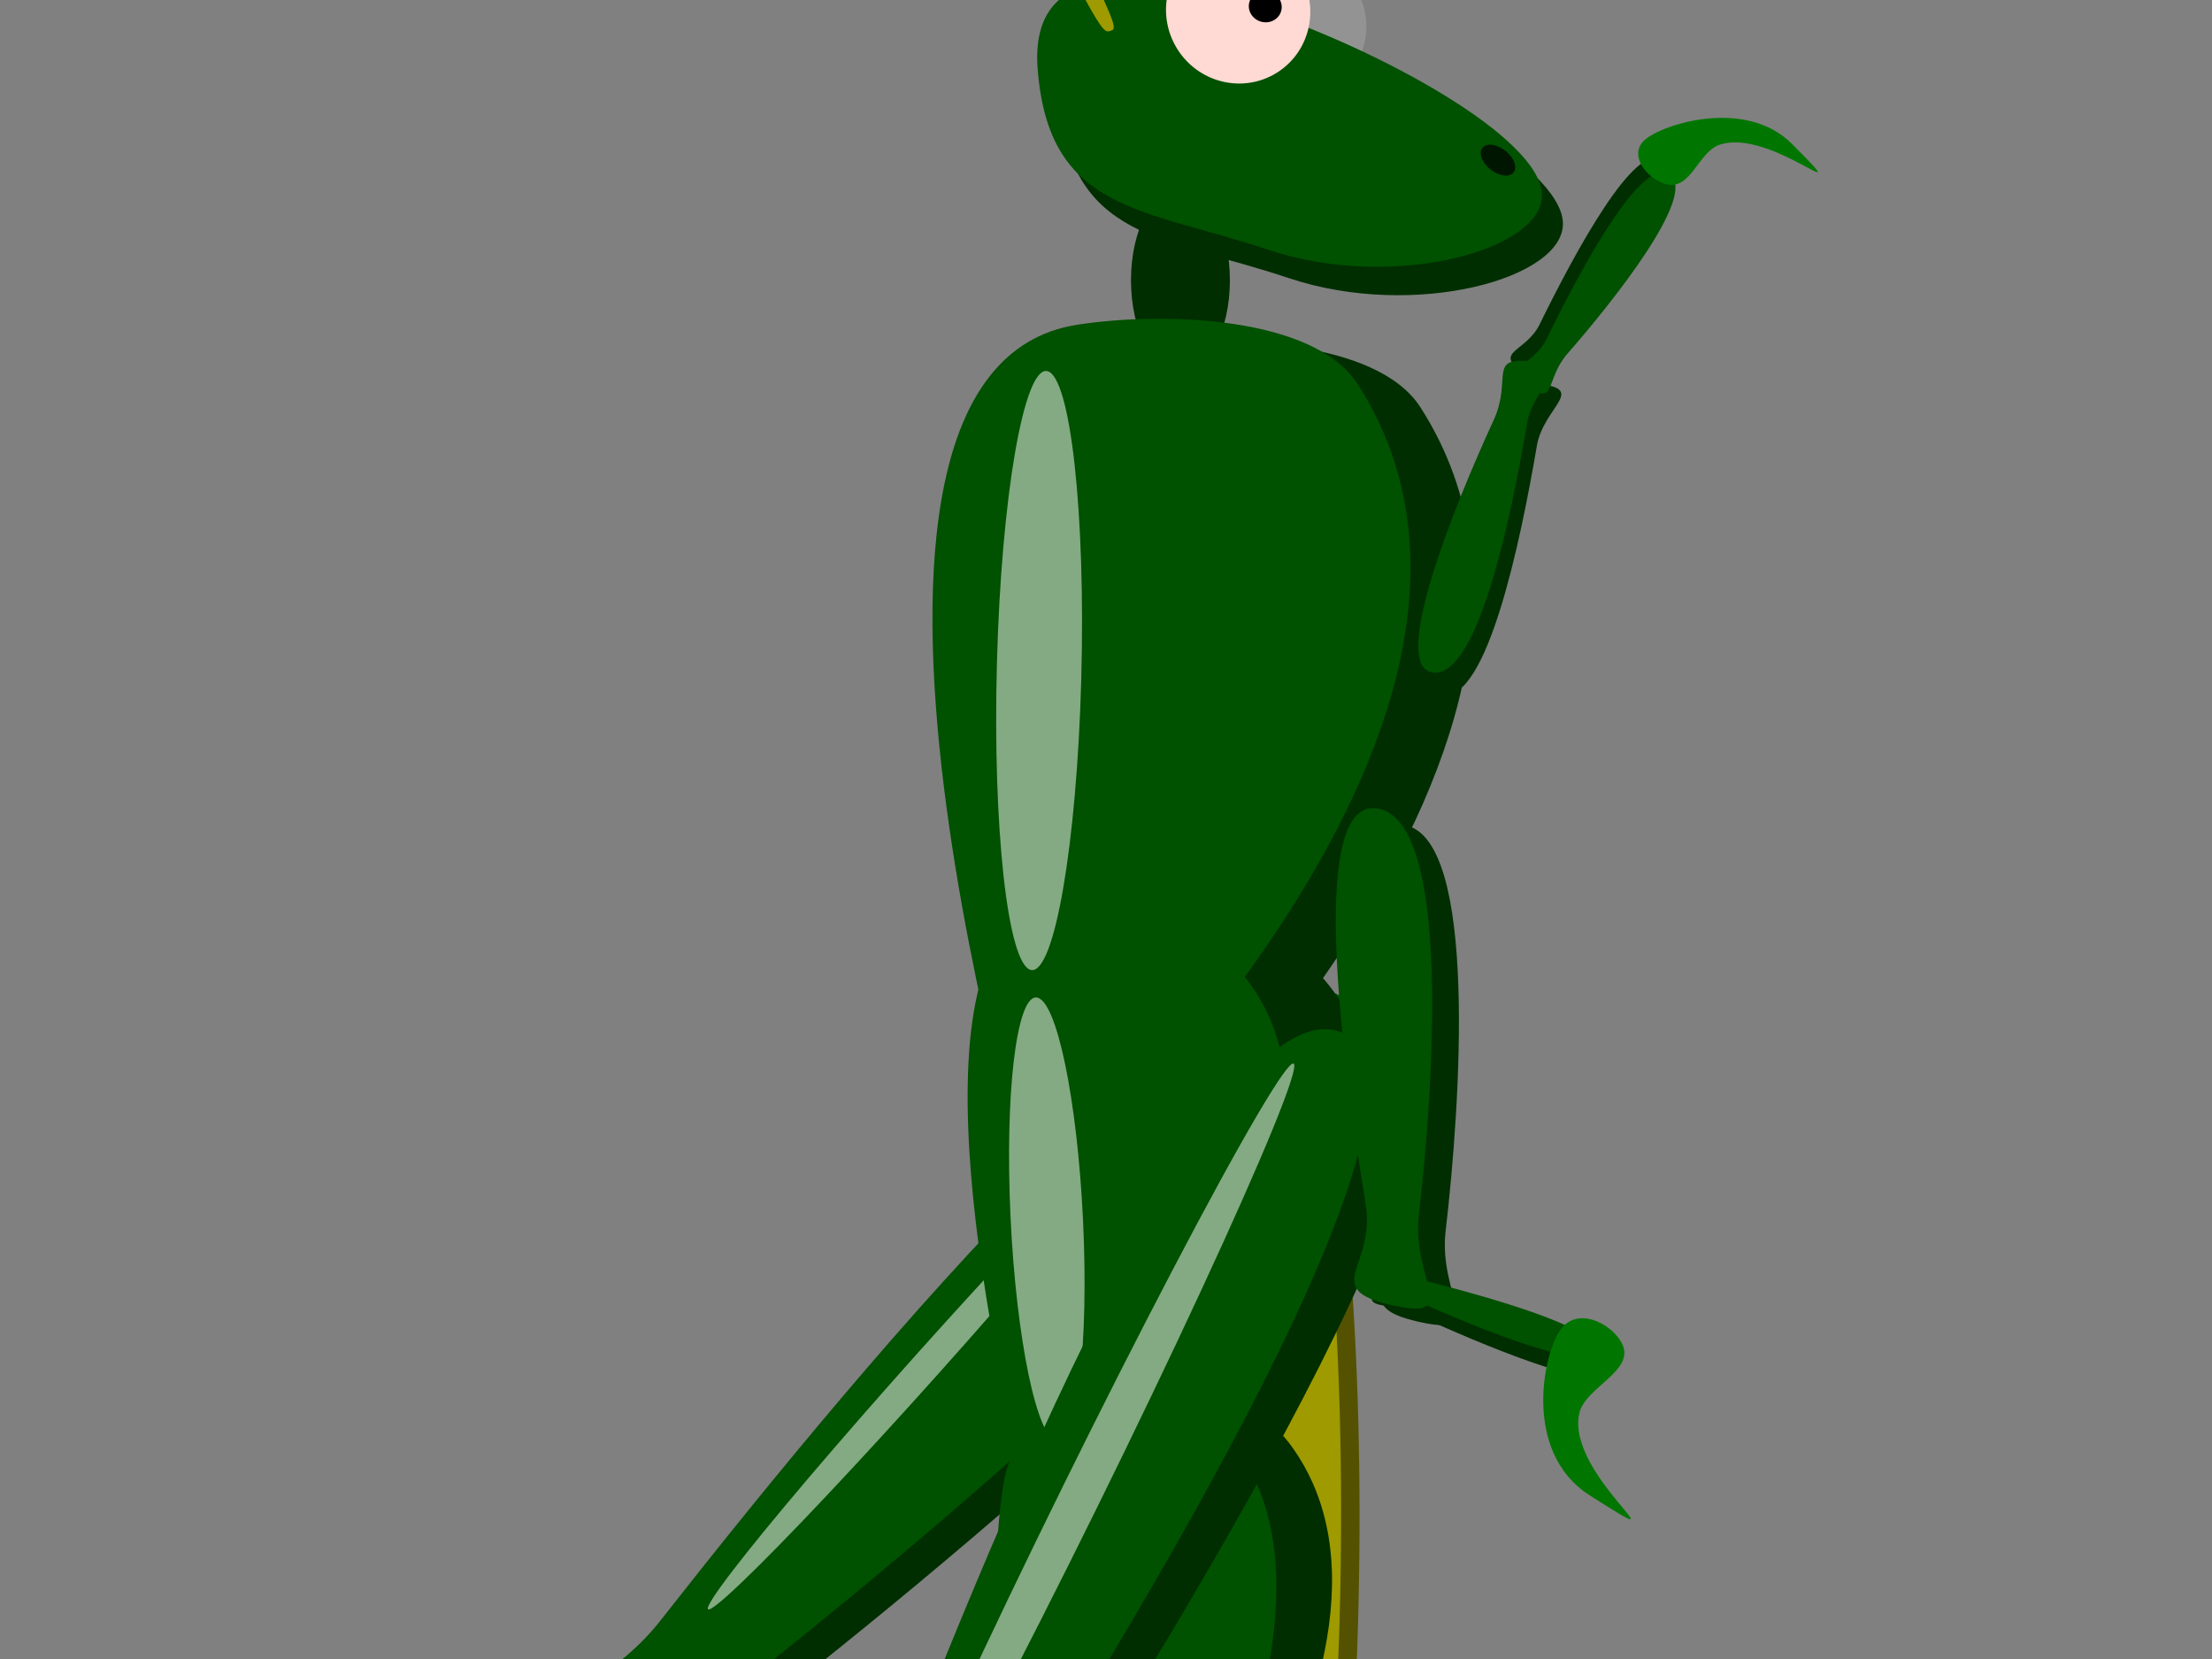 <?xml version="1.0" encoding="UTF-8" standalone="no"?>
<!-- Created with Inkscape (http://www.inkscape.org/) -->

<svg
   width="640"
   height="480"
   viewBox="0 0 169.333 127"
   version="1.1"
   id="svg970"
   inkscape:version="1.1.1 (3bf5ae0d25, 2021-09-20)"
   sodipodi:docname="grasshopper.svg"
   xmlns:inkscape="http://www.inkscape.org/namespaces/inkscape"
   xmlns:sodipodi="http://sodipodi.sourceforge.net/DTD/sodipodi-0.dtd"
   xmlns="http://www.w3.org/2000/svg"
   xmlns:svg="http://www.w3.org/2000/svg">
  <rect x="0" y="0" width="169.333" height="127" fill="#808080" stroke="none"/>
  <sodipodi:namedview
     id="namedview972"
     pagecolor="#505050"
     bordercolor="#ffffff"
     borderopacity="1"
     inkscape:pageshadow="0"
     inkscape:pageopacity="0"
     inkscape:pagecheckerboard="1"
     inkscape:document-units="mm"
     showgrid="false"
     width="640mm"
     inkscape:snap-others="false"
     inkscape:snap-to-guides="false"
     inkscape:snap-grids="false"
     inkscape:snap-nodes="false"
     inkscape:snap-global="false"
     inkscape:zoom="1.0482005"
     inkscape:cx="190.32618"
     inkscape:cy="143.5794"
     inkscape:window-width="1920"
     inkscape:window-height="1017"
     inkscape:window-x="1272"
     inkscape:window-y="-8"
     inkscape:window-maximized="1"
     inkscape:current-layer="layer1"
     units="px" />
  <defs
     id="defs967" />
  <g
     inkscape:label="Layer 1"
     inkscape:groupmode="layer"
     id="layer1">
    <ellipse
       style="fill:#002e00;fill-opacity:1;stroke:none;stroke-width:0.746;stroke-linecap:round;stroke-linejoin:round;stroke-miterlimit:4;stroke-dasharray:none;stroke-opacity:1;paint-order:fill markers stroke"
       id="path51092"
       cx="90.365"
       cy="21.455"
       rx="3.786"
       ry="7.068" />
    <path
       id="path55300"
       style="fill:#002e00;fill-opacity:1;stroke:none;stroke-width:1.782"
       d="M 53.92,124.516 C 70.414,103.483 98.172,70.44 106.579,77.073 c 8.407,6.634 -27.344,37.292 -46.144,52.128 -9.424,7.438 -7.194,15.884 -15.601,9.25 -8.407,-6.634 2.695,-5.786 9.086,-13.936 z"
       sodipodi:nodetypes="sssss"
       inkscape:transform-center-x="25.03369"
       inkscape:transform-center-y="26.439808" />
    <g
       id="g57824"
       transform="translate(6.563,15.397)">
      <path
         id="path56414"
         style="fill:#002e00;fill-opacity:1;stroke:none;stroke-width:1.176"
         d="m 52.884,124.433 c 24.094,8.565 62.72,22.998 60.828,27.496 -1.892,4.499 -41.922,-14.181 -61.922,-24.013 -10.026,-4.929 -15.989,-3.685 -14.097,-8.183 1.892,-4.499 5.855,1.381 15.191,4.7 z"
         sodipodi:nodetypes="sssss" />
      <path
         id="path25556"
         style="fill:#005100;stroke:none;stroke-width:1.176"
         d="m 50.028,120.328 c 24.094,8.565 62.72,22.998 60.828,27.496 -1.892,4.499 -41.922,-14.181 -61.922,-24.013 -10.026,-4.929 -15.989,-3.685 -14.097,-8.183 1.892,-4.499 5.855,1.381 15.191,4.7 z"
         sodipodi:nodetypes="sssss" />
    </g>
    <ellipse
       style="fill:#9e9a00;fill-opacity:1;stroke:#545200;stroke-width:1.449;stroke-miterlimit:4;stroke-dasharray:none;stroke-opacity:1"
       id="path3817"
       cx="-97.309"
       cy="98.174"
       rx="53.745"
       ry="10.288"
       transform="matrix(0.023,-1,0.973,0.233,0,0)" />
    <path
       style="fill:#002e00;fill-opacity:1;stroke:none;stroke-width:1.433;stroke-linecap:butt;stroke-linejoin:miter;stroke-miterlimit:4;stroke-dasharray:none;stroke-opacity:1"
       d="m 83.069,159.357 c 0,0 28.118,-31.723 15.765,-48.692 -4.196,-5.765 -13.242,-4.704 -15.106,1.201 -4.495,14.242 -0.66,47.491 -0.66,47.491 z"
       id="path62808"
       sodipodi:nodetypes="cssc" />
    <g
       id="g62822"
       transform="matrix(0.575,0.087,-0.065,0.879,58.808,85.843)"
       style="stroke-width:1.399">
      <path
         style="fill:#002e00;fill-opacity:1;stroke:none;stroke-width:2.004;stroke-linecap:butt;stroke-linejoin:miter;stroke-miterlimit:4;stroke-dasharray:none;stroke-opacity:1"
         d="m 50.537,114.095 c 0,0 33.444,-29.489 17.885,-45.751 -5.286,-5.525 -16.302,-4.683 -18.412,0.866 -5.089,13.384 0.527,44.885 0.527,44.885 z"
         id="path62818"
         sodipodi:nodetypes="cssc" />
      <path
         style="fill:#005100;fill-opacity:1;stroke:none;stroke-width:2.004;stroke-linecap:butt;stroke-linejoin:miter;stroke-miterlimit:4;stroke-dasharray:none;stroke-opacity:1"
         d="m 49.836,114.521 c 0,0 28.251,-34.496 10.273,-48.037 C 54.002,61.884 43.266,64.491 42.079,70.308 c -2.864,14.03 7.758,44.213 7.758,44.213 z"
         id="path62820"
         sodipodi:nodetypes="cssc"
         inkscape:transform-center-x="-2.9681082"
         inkscape:transform-center-y="-24.758451" />
    </g>
    <path
       style="fill:#005100;fill-opacity:1;stroke:none;stroke-width:1.433;stroke-linecap:butt;stroke-linejoin:miter;stroke-miterlimit:4;stroke-dasharray:none;stroke-opacity:1"
       d="m 82.549,159.818 c 0,0 25.628,-36.941 10.241,-50.992 -5.227,-4.773 -14.693,-1.849 -15.884,4.325 -2.872,14.891 5.642,46.668 5.642,46.668 z"
       id="path62810"
       sodipodi:nodetypes="cssc"
       inkscape:transform-center-x="-5.8696777"
       inkscape:transform-center-y="-31.03108" />
    <ellipse
       style="fill:#ffffff;fill-opacity:0.513;stroke:none;stroke-width:1.089;stroke-linecap:round;stroke-linejoin:round;stroke-opacity:1;paint-order:fill markers stroke"
       id="ellipse62814"
       cx="-115.249"
       cy="84.183"
       rx="17.489"
       ry="2.485"
       transform="matrix(0.01,-1,0.991,0.131,0,0)" />
    <path
       id="path57844"
       style="fill:#002e00;fill-opacity:1;stroke:none;stroke-width:1.782"
       d="m 70.425,141.579 c 9.865,-26.103 27.078,-67.712 36.609,-63.916 9.532,3.796 -15.726,45.661 -29.341,66.41 -6.825,10.401 -2.562,17.997 -12.093,14.201 -9.532,-3.796 1.002,-6.58 4.825,-16.694 z"
       sodipodi:nodetypes="sssss"
       inkscape:transform-center-x="16.531255"
       inkscape:transform-center-y="33.640563" />
    <path
       id="path20928"
       style="fill:#005100;stroke:none;stroke-width:1.782"
       d="M 50.552,124.065 C 67.046,103.032 94.803,69.989 103.211,76.622 c 8.407,6.634 -27.344,37.292 -46.144,52.128 -9.424,7.438 -7.194,15.884 -15.601,9.25 -8.407,-6.634 2.695,-5.786 9.086,-13.936 z"
       sodipodi:nodetypes="sssss"
       inkscape:transform-center-x="28.40188"
       inkscape:transform-center-y="25.98871" />
    <path
       id="path18996"
       style="fill:#9e9a00;stroke-width:0.581"
       d="m 83.758,-24.207 c 6.859,27.759 5.95,28.211 5.155,28.313 -0.743,0.095 -0.566,0.038 -6.527,-27.923 -0.757,-3.552 -1.059,-4.473 -0.288,-4.537 0.801,-0.066 0.629,-0.023 1.66,4.148 z"
       sodipodi:nodetypes="sssss"
       inkscape:transform-center-x="2.4680787"
       inkscape:transform-center-y="-11.516228" />
    <path
       id="path49546"
       style="fill:#002e00;fill-opacity:1;stroke:none;stroke-width:1.433"
       d="m 97.845,2.859 c 9.61,3.213 21.551,9.831 21.797,14.142 0.246,4.311 -11.367,7.504 -20.977,4.29 C 89.055,18.078 81.892,18.399 81.039,7.476 80.4,-0.704 88.235,-0.354 97.845,2.859 Z"
       sodipodi:nodetypes="sssss" />
    <ellipse
       style="fill:#939393;fill-opacity:1;stroke:none;stroke-width:0.746;stroke-miterlimit:4;stroke-dasharray:none;stroke-opacity:1"
       id="ellipse50582"
       cx="95.606"
       cy="-27.557"
       rx="5.547"
       ry="5.539"
       transform="matrix(0.955,0.297,-0.282,0.959,0,0)" />
    <path
       id="path6837"
       style="fill:#005100;stroke:none;stroke-width:1.433"
       d="M 96.243,0.681 C 105.853,3.895 117.793,10.512 118.039,14.824 118.285,19.135 106.673,22.328 97.062,19.114 87.452,15.901 80.29,16.222 79.436,5.298 78.797,-2.882 86.632,-2.532 96.243,0.681 Z"
       sodipodi:nodetypes="sssss" />
    <path
       id="path16638"
       style="fill:#9e9a00;stroke-width:0.546"
       d="M 73.858,-21.261 C 85.769,2.251 85.737,2.156 84.987,2.37 c -0.702,0.201 -0.709,0.192 -12.588,-23.289 -11.826,-23.378 -11.865,-23.454 -11.129,-23.631 0.765,-0.185 0.694,-0.188 12.588,23.289 z"
       sodipodi:nodetypes="sssss" />
    <ellipse
       style="fill:#ffd9d3;fill-opacity:1;stroke:none;stroke-width:0.946;stroke-miterlimit:4;stroke-dasharray:none;stroke-opacity:1"
       id="path12652"
       cx="91.169"
       cy="-27.367"
       rx="5.547"
       ry="5.539"
       transform="matrix(0.955,0.297,-0.282,0.959,0,0)" />
    <ellipse
       style="fill:#001600;fill-opacity:1;stroke:none;stroke-width:1.079;stroke-miterlimit:4;stroke-dasharray:none;stroke-opacity:1"
       id="ellipse15660"
       cx="43.019"
       cy="120.795"
       rx="0.99"
       ry="1.468"
       transform="matrix(0.161,-0.987,0.892,0.453,0,0)" />
    <path
       id="path19629"
       style="fill:#9e9a00;stroke-width:0.581"
       d="m 107.548,-45.79 c -24.66,19.012 -25.555,18.552 -26.041,18.005 -0.455,-0.512 -0.311,-0.407 24.986,-18.844 3.213,-2.342 3.996,-3.029 4.433,-2.48 0.454,0.571 0.327,0.463 -3.378,3.319 z"
       sodipodi:nodetypes="sssss"
       inkscape:transform-center-x="-8.2425292"
       inkscape:transform-center-y="-37.83891" />
    <path
       id="path47691"
       style="fill:#002e00;fill-opacity:1;stroke:none;stroke-width:1.433;stroke-miterlimit:4;stroke-dasharray:none"
       d="m 117.861,24.83 c 2.7,-5.497 7.345,-14.155 9.465,-12.589 2.12,1.567 -4.372,9.723 -7.841,13.688 -1.739,1.988 -0.89,4.087 -3.01,2.52 -2.12,-1.567 0.34,-1.49 1.387,-3.62 z"
       sodipodi:nodetypes="sssss"
       inkscape:transform-center-x="-4.1888477"
       inkscape:transform-center-y="-7.986649" />
    <path
       id="path46433"
       style="fill:#002e00;fill-opacity:1;stroke:none;stroke-width:1.433;stroke-miterlimit:4;stroke-dasharray:none"
       d="m 117.652,34.119 c -1.278,7.489 -3.801,19.518 -7.211,19.107 -3.41,-0.411 1.733,-13.005 4.641,-19.315 1.458,-3.163 -0.509,-4.901 2.9,-4.49 3.41,0.411 0.165,1.796 -0.33,4.698 z"
       sodipodi:nodetypes="sssss" />
    <path
       id="path25568"
       style="fill:#005100;stroke:none;stroke-width:1.433;stroke-miterlimit:4;stroke-dasharray:none"
       d="m 118.38,25.962 c 2.7,-5.497 7.345,-14.155 9.465,-12.589 2.12,1.567 -4.372,9.723 -7.841,13.688 -1.739,1.988 -0.89,4.087 -3.01,2.52 -2.12,-1.567 0.34,-1.49 1.387,-3.62 z"
       sodipodi:nodetypes="sssss"
       inkscape:transform-center-x="-4.7077605"
       inkscape:transform-center-y="-6.854117" />
    <path
       id="path52568"
       style="fill:#002e00;fill-opacity:1;stroke:none;stroke-width:1.433;stroke-miterlimit:4;stroke-dasharray:none"
       d="m 106.595,93.487 c -1.975,-12.131 -4.42,-31.54 1.05,-30.297 5.469,1.243 4.178,21.148 3.019,31.065 -0.581,4.971 3.365,8.163 -2.104,6.92 -5.469,-1.243 -1.199,-2.987 -1.964,-7.688 z"
       sodipodi:nodetypes="sssss" />
    <path
       id="path53643"
       style="fill:#002e00;fill-opacity:1;stroke:none;stroke-width:1.433;stroke-miterlimit:4;stroke-dasharray:none"
       d="m 108.855,99.31 c 5.825,1.441 15.131,4.003 14.437,5.748 -0.694,1.746 -10.168,-2.247 -14.879,-4.422 -2.361,-1.09 -3.957,-0.237 -3.263,-1.983 0.694,-1.746 1.448,0.098 3.705,0.657 z"
       sodipodi:nodetypes="sssss" />
    <path
       id="ellipse26828"
       style="fill:#007600;fill-opacity:1;stroke:none;stroke-width:1.433;stroke-miterlimit:4;stroke-dasharray:none"
       d="m 115.129,163.324 c -1.551,2.148 -2.565,11.879 4.744,14.341 10.982,3.699 -2.754,-1.299 -2.049,-7.106 0.285,-2.349 4.725,-4.766 3.337,-6.843 -1.013,-1.515 -4.482,-2.54 -6.033,-0.392 z"
       sodipodi:nodetypes="sssas" />
    <path
       style="fill:#002e00;fill-opacity:1;stroke:none;stroke-width:1.473;stroke-linecap:butt;stroke-linejoin:miter;stroke-miterlimit:4;stroke-dasharray:none;stroke-opacity:1"
       d="m 83.979,94.648 c 0,0 41.654,-37.12 24.761,-63.463 -3.352,-5.227 -14.903,-5.575 -21.463,-4.562 -22.88,3.531 -3.297,68.026 -3.297,68.026 z"
       id="path46017"
       sodipodi:nodetypes="cssc" />
    <path
       id="path25570"
       style="fill:#005100;fill-opacity:1;stroke:none;stroke-width:1.433;stroke-miterlimit:4;stroke-dasharray:none"
       d="m 116.909,32.377 c -1.278,7.489 -3.801,19.518 -7.211,19.107 -3.41,-0.411 1.733,-13.005 4.641,-19.315 1.458,-3.163 -0.509,-4.901 2.9,-4.49 3.41,0.411 0.165,1.796 -0.33,4.698 z"
       sodipodi:nodetypes="sssss" />
    <ellipse
       style="fill:#ffffff;fill-opacity:0.513;stroke:none;stroke-width:1.11;stroke-linecap:round;stroke-linejoin:round;stroke-opacity:1;paint-order:fill markers stroke"
       id="ellipse62824"
       cx="-134.761"
       cy="90.38"
       rx="18.126"
       ry="1.706"
       transform="matrix(0.031,-1,0.946,0.324,0,0)" />
    <path
       id="path59763"
       style="fill:#002e00;fill-opacity:1;stroke:none;stroke-width:1.176"
       d="m 76.381,167.113 c 20.155,15.681 52.256,41.495 49.132,45.246 -3.124,3.751 -35.283,-26.588 -51.202,-42.227 -7.98,-7.84 -13.971,-8.479 -10.847,-12.231 3.124,-3.751 5.107,3.136 12.916,9.212 z"
       sodipodi:nodetypes="sssss"
       inkscape:transform-center-x="-30.707785"
       inkscape:transform-center-y="28.581425" />
    <ellipse
       style="fill:#ffffff;fill-opacity:0.513;stroke:none;stroke-width:1.926;stroke-linecap:round;stroke-linejoin:round;stroke-opacity:1;paint-order:fill markers stroke"
       id="ellipse63004"
       cx="336.804"
       cy="386.384"
       rx="25.057"
       ry="3.554"
       transform="matrix(0.671,-0.741,-0.401,0.916,0,0)" />
    <g
       id="g62798"
       transform="rotate(3.528,-23.643,607.248)">
      <path
         style="fill:#002e00;fill-opacity:1;stroke:none;stroke-width:1.433;stroke-linecap:butt;stroke-linejoin:miter;stroke-miterlimit:4;stroke-dasharray:none;stroke-opacity:1"
         d="m 50.537,114.095 c 0,0 33.444,-29.489 17.885,-45.751 -5.286,-5.525 -16.302,-4.683 -18.412,0.866 -5.089,13.384 0.527,44.885 0.527,44.885 z"
         id="path61427"
         sodipodi:nodetypes="cssc" />
      <path
         style="fill:#005100;fill-opacity:1;stroke:none;stroke-width:1.433;stroke-linecap:butt;stroke-linejoin:miter;stroke-miterlimit:4;stroke-dasharray:none;stroke-opacity:1"
         d="m 49.836,114.521 c 0,0 28.251,-34.496 10.273,-48.037 C 54.002,61.884 43.266,64.491 42.079,70.308 c -2.864,14.03 7.758,44.213 7.758,44.213 z"
         id="path6809"
         sodipodi:nodetypes="cssc"
         inkscape:transform-center-x="-2.9681082"
         inkscape:transform-center-y="-24.758451" />
    </g>
    <path
       style="fill:#005100;fill-opacity:1;stroke:none;stroke-width:1.473;stroke-linecap:butt;stroke-linejoin:miter;stroke-miterlimit:4;stroke-dasharray:none;stroke-opacity:1"
       d="m 79.183,92.881 c 0,0 41.654,-37.12 24.761,-63.463 -3.352,-5.227 -14.903,-5.575 -21.463,-4.562 -22.88,3.531 -3.297,68.026 -3.297,68.026 z"
       id="path1387"
       sodipodi:nodetypes="cssc" />
    <path
       id="path25738"
       style="fill:#005100;stroke:none;stroke-width:1.433;stroke-miterlimit:4;stroke-dasharray:none"
       d="m 107.593,97.67 c 5.825,1.441 15.131,4.003 14.437,5.748 -0.694,1.746 -10.168,-2.247 -14.879,-4.422 -2.361,-1.09 -3.957,-0.237 -3.263,-1.983 0.694,-1.746 1.448,0.098 3.705,0.657 z"
       sodipodi:nodetypes="sssss" />
    <path
       id="path32099"
       style="fill:#007600;fill-opacity:1;stroke:none;stroke-width:0.949;stroke-miterlimit:4;stroke-dasharray:none"
       d="m 125.785,10.828 c 1.127,-1.229 7.774,-3.453 11.395,0.189 5.441,5.472 -1.628,-1.309 -5.569,0.074 -1.594,0.559 -2.171,3.439 -4.001,3.022 -1.335,-0.304 -2.952,-2.057 -1.825,-3.286 z"
       sodipodi:nodetypes="sssas"
       inkscape:transform-center-x="-4.4327533"
       inkscape:transform-center-y="-0.51614545" />
    <ellipse
       style="fill:#ffffff;fill-opacity:0.513;stroke:none;stroke-width:1.093;stroke-linecap:round;stroke-linejoin:round;stroke-opacity:1;paint-order:fill markers stroke"
       id="path42884"
       cx="-35.068"
       cy="82.135"
       rx="22.922"
       ry="3.293"
       transform="matrix(0.027,-1,0.98,0.198,0,0)" />
    <ellipse
       style="fill:#000000;fill-opacity:1;stroke:none;stroke-width:1.546;stroke-linecap:round;stroke-linejoin:round;stroke-miterlimit:4;stroke-dasharray:none;stroke-opacity:1;paint-order:fill markers stroke"
       id="path50606"
       cx="96.399"
       cy="-11.118"
       rx="1.262"
       ry="1.199"
       transform="matrix(0.993,0.12,-0.102,0.995,0,0)" />
    <path
       id="path32097"
       style="fill:#007600;fill-opacity:1;stroke:none;stroke-width:1.168;stroke-miterlimit:4;stroke-dasharray:none"
       d="m 119.644,101.557 c -1.426,1.525 -3.276,9.524 2.058,12.92 8.013,5.103 -1.969,-1.592 -0.788,-6.347 0.478,-1.923 4.148,-3.15 3.313,-5.149 -0.609,-1.458 -3.157,-2.949 -4.583,-1.424 z"
       sodipodi:nodetypes="sssas" />
    <ellipse
       style="fill:#ffffff;fill-opacity:0.49;stroke:none;stroke-width:0.746;stroke-linecap:round;stroke-linejoin:round;stroke-miterlimit:4;stroke-dasharray:none;stroke-opacity:1;paint-order:fill markers stroke"
       id="path59553"
       cx="-136.44"
       cy="35.142"
       rx="2.019"
       ry="2.587"
       transform="rotate(-93.342)" />
    <path
       id="path61405"
       style="fill:#007600;fill-opacity:1;stroke:none;stroke-width:1.168;stroke-miterlimit:4;stroke-dasharray:none"
       d="m 120.715,208.656 c -1.49,2.244 -1.918,12.505 5.926,15.22 11.784,4.079 -2.979,-1.415 -2.618,-7.537 0.146,-2.476 4.654,-4.959 3.059,-7.174 -1.163,-1.616 -4.877,-2.753 -6.366,-0.509 z"
       sodipodi:nodetypes="sssas" />
    <path
       id="path25558"
       style="fill:#005100;stroke:none;stroke-width:1.176"
       d="m 75.002,163.242 c 20.155,15.681 52.256,41.495 49.132,45.246 -3.124,3.751 -35.283,-26.588 -51.202,-42.227 -7.98,-7.84 -13.971,-8.479 -10.847,-12.231 3.124,-3.751 5.107,3.136 12.916,9.212 z"
       sodipodi:nodetypes="sssss"
       inkscape:transform-center-x="-29.32817"
       inkscape:transform-center-y="24.710906" />
    <ellipse
       style="fill:#ffffff;fill-opacity:0.513;stroke:none;stroke-width:1.088;stroke-linecap:round;stroke-linejoin:round;stroke-opacity:1;paint-order:fill markers stroke"
       id="ellipse62800"
       cx="-88.782"
       cy="76.115"
       rx="16.995"
       ry="2.783"
       transform="matrix(-0.047,-0.999,0.998,0.061,0,0)" />
    <path
       id="path25554"
       style="fill:#005100;stroke:none;stroke-width:1.782"
       d="M 66.083,142.944 C 75.949,116.841 93.161,75.232 102.693,79.028 112.224,82.824 86.967,124.689 73.352,145.437 c -6.825,10.401 -2.562,17.997 -12.093,14.201 -9.532,-3.796 1.002,-6.58 4.825,-16.694 z"
       sodipodi:nodetypes="sssss"
       inkscape:transform-center-x="20.872307"
       inkscape:transform-center-y="35.005251" />
    <path
       id="path25995"
       style="fill:#005100;stroke:none;stroke-width:1.433;stroke-miterlimit:4;stroke-dasharray:none"
       d="m 104.549,92.218 c -1.975,-12.131 -4.42,-31.54 1.05,-30.297 5.469,1.243 4.178,21.148 3.019,31.065 -0.581,4.971 3.365,8.163 -2.104,6.92 -5.469,-1.243 -1.199,-2.987 -1.964,-7.688 z"
       sodipodi:nodetypes="sssss" />
    <ellipse
       style="fill:#ffffff;fill-opacity:0.49;stroke:none;stroke-width:0.746;stroke-linecap:round;stroke-linejoin:round;stroke-miterlimit:4;stroke-dasharray:none;stroke-opacity:1;paint-order:fill markers stroke"
       id="ellipse61407"
       cx="-159.002"
       cy="53.696"
       rx="2.523"
       ry="2.967"
       transform="matrix(-0.053,-0.999,0.998,-0.064,0,0)" />
    <ellipse
       style="fill:#ffffff;fill-opacity:0.513;stroke:none;stroke-width:2.002;stroke-linecap:round;stroke-linejoin:round;stroke-opacity:1;paint-order:fill markers stroke"
       id="ellipse63002"
       cx="342.474"
       cy="426.741"
       rx="36.658"
       ry="5.273"
       transform="matrix(0.447,-0.894,-0.165,0.986,0,0)"
       inkscape:transform-center-x="-14.599529"
       inkscape:transform-center-y="-29.851017" />
  </g>
</svg>
